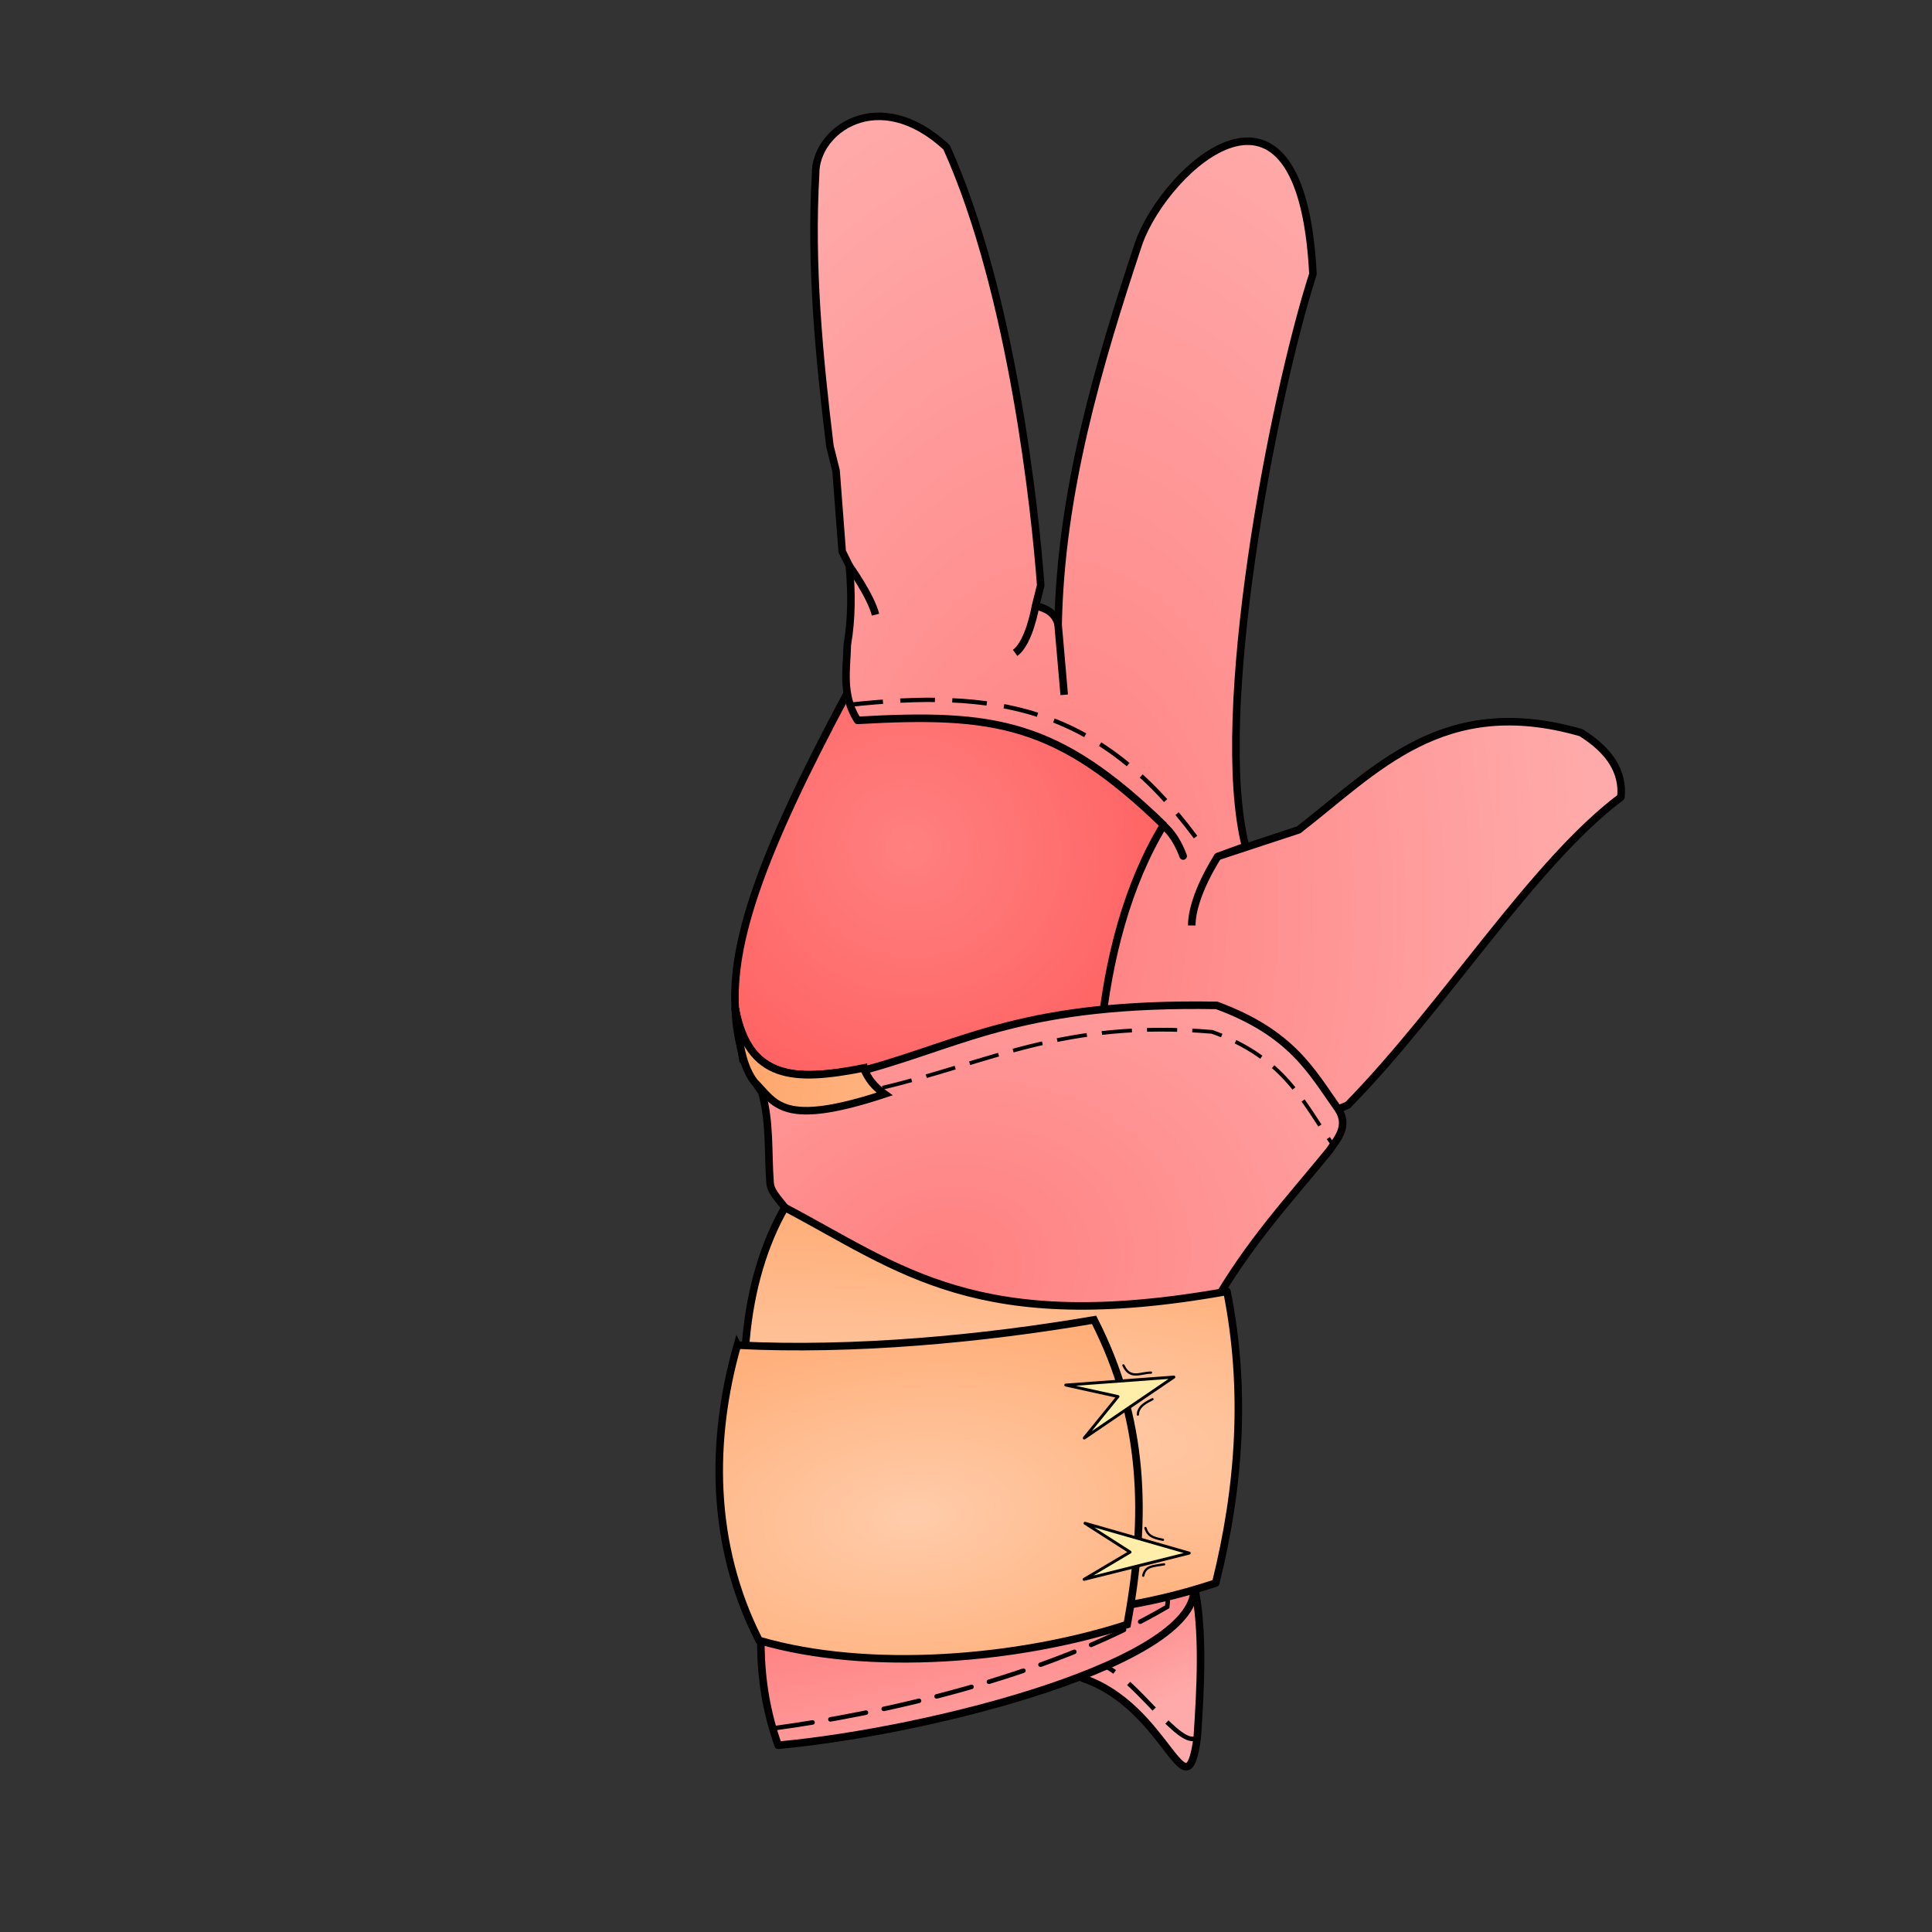 <svg cursor="default" version="1.1" viewBox="0 0 256 256" xmlns="http://www.w3.org/2000/svg" xmlns:xlink="http://www.w3.org/1999/xlink">
 <rect x="0" y="0" width="256" height="256" fill="#333333" stroke="none"/>
 <defs>
  <linearGradient id="innoGrad4">
   <stop stop-color="#ff8080" offset="0"/>
   <stop stop-color="#faa" offset="1"/>
  </linearGradient>
  <radialGradient id="radialGradient1532" cx="121.6" cy="198.57" r="28.306" gradientTransform="matrix(2.852 -.25 .138 1.575 -253.2 -81.492)" gradientUnits="userSpaceOnUse">
   <stop stop-color="#fca" offset="0"/>
   <stop stop-color="#f95" offset="1"/>
  </radialGradient>
  <radialGradient id="radialGradient1542" cx="131.22" cy="188.39" r="33.229" gradientTransform="matrix(5.558 .623 -.147 1.311 -571.33 -139.92)" gradientUnits="userSpaceOnUse">
   <stop stop-color="#fca" offset="0"/>
   <stop stop-color="#f95" offset="1"/>
  </radialGradient>
  <linearGradient id="linearGradient1552" x1="116.93" x2="78.17" y1="144.13" y2="140.33" gradientUnits="userSpaceOnUse">
   <stop stop-color="#ffb380" offset="0"/>
   <stop stop-color="#f95" offset="1"/>
  </linearGradient>
  <radialGradient id="radialGradient1562" cx="114.61" cy="110.82" r="31.038" gradientTransform="matrix(3.118 1.373 -1.309 2.972 -91.823 -374.55)" gradientUnits="userSpaceOnUse">
   <stop stop-color="#ff8080" offset="0"/>
   <stop stop-color="#ff2a2a" offset="1"/>
  </radialGradient>
  <radialGradient id="radialGradient1570" cx="140.05" cy="114.8" r="53.978" gradientTransform="matrix(1.318 .043 -.071 2.153 -36.815 -130.61)" gradientUnits="userSpaceOnUse" xlink:href="#innoGrad4"/>
  <radialGradient id="radialGradient1578" cx="125.24" cy="157.9" r="40.74" gradientTransform="matrix(1.898 -.298 .227 1.445 -148.33 -22.94)" gradientUnits="userSpaceOnUse">
   <stop stop-color="#ff8080" offset="0"/>
   <stop stop-color="#faa" offset="1"/>
  </radialGradient>
  <linearGradient id="linearGradient1602" x1="120.11" x2="126" y1="211.49" y2="238.61" gradientUnits="userSpaceOnUse" xlink:href="#innoGrad4"/>
  <linearGradient id="linearGradient1610" x1="147.97" x2="155.52" y1="208.8" y2="225.34" gradientUnits="userSpaceOnUse" xlink:href="#innoGrad4"/>
 </defs>
 <g stroke="#000">
  <g stroke-width="1px">
   <g stroke-linejoin="round">
    <path d="m143.46 222.37-2.847-10.305 17.601-2c1.352 5.989 0.822 14.113 0.432 20.17-1.499 10.807-3.878-4.071-15.186-7.864z" fill="url(#linearGradient1610)"/>
    <path d="m158.21 210.07c1.15 9.992-34.361 19.266-55.093 21.187-3.1-8.655-2.709-17.311-0.949-25.966l55.587 2.676z" fill="url(#linearGradient1602)"/>
    <path d="m97.424 133.63c-0.464-8.653 3.073-19.852 14.861-41.813l35.241-1.645 10.847 9.492-8.678 39.593-42.034 10.983-9.22-9.763z" fill="url(#radialGradient1562)"/>
   </g>
   <g>
    <path d="m174.92 147.93 3.661-1.492c12.88-13.15 24.56-32.092 36.203-40.814 0.328-3.37-1.526-6.195-5.288-8.542-18.329-5.286-27.169 4.955-37.424 12.881l-10.712 3.525 3.681-1.338c-4.419-17.425 3.596-59.249 8.932-75.851-1.564-30.56-19.477-14.066-23.054-4.167-5.522 16.573-10.363 33.246-10.712 50.576-0.44-1.59-1.651-2.1-2.983-2.441l0.678-2.712c-0.702-9.565-3.749-38.689-12.475-58.034-9.056-8.414-17.46-2.196-17.356 3.525-0.693 12.133 0.449 24.113 1.898 36.068l0.814 3.254 0.814 10.712 0.949 1.898c0.305 3.48 0.325 6.96-0.271 10.441-0.086 3.345-0.778 6.689 1.356 10.034 18.098-1.018 26.432 0.19 40.549 13.868-4.827 7.947-7.335 17.779-8.318 27.617z" fill="url(#radialGradient1570)" stroke-linecap="round" stroke-linejoin="round"/>
    <path d="m160.61 173.22c4.894-8.605 10.274-14.287 15.525-20.746 0.991-1.47 2.714-3.252 1.153-5.559-3.494-4.916-6.063-10.007-16.068-13.695-25.217-0.425-33.146 4.801-46.034 8.407-6.307 0.542-15.743 3.639-17.763-8 0.164 4.16 1.149 7.791 3.525 11.119 1.111 3.93 0.796 7.871 1.085 11.864 0.034 1.273 1.165 2.294 1.966 3.39l1.085 7.932 4.339 0.678 29.356 9.492z" fill="url(#radialGradient1578)" stroke-linejoin="round"/>
    <path d="m114.41 141.52c0.697 1.517 1.366 2.42 2.8 3.445-13.69 4.505-14.453 1.184-17.256-1.61-1.957-2.597-2.075-6.509-2.532-9.732 1.81 9.512 7.824 9.71 16.988 7.897z" fill="url(#linearGradient1552)"/>
   </g>
  </g>
  <g fill="none">
   <path d="m154.08 109.33c1.187 0.916 2.123 2.532 2.695 4.101" stroke-linecap="round" stroke-linejoin="round" stroke-width="1px"/>
   <g>
    <g stroke-width="1px">
     <path d="m140.2 82.712 0.814 9.356"/>
     <path d="m137.22 80.271s-0.814 4.881-2.712 6.237"/>
     <path d="m112.54 74.983s2.848 3.973 3.471 6.466"/>
    </g>
    <path d="m158.64 230.24c-2.292 1.538-7.684-7.254-12.339-9.559" stroke-dasharray="4.8, 2.4" stroke-width=".6"/>
   </g>
   <path d="m102.92 228.95c13.001-1.768 35.474-6.471 51.744-16.043 0.24-1.764-0.012-3.282-0.305-4.78" stroke-dasharray="4.8, 2.4" stroke-linecap="round" stroke-width=".6"/>
  </g>
  <g>
   <g>
    <path d="m162.58 171.12c-33.089 5.935-43.209-3.031-58.576-11.119-5.439 9.447-7.375 23.932-2.845 40.473 4.713 7.463 28.911 19.582 59.929 9.29 3.212-12.881 4.06-25.763 1.492-38.644z" fill="url(#radialGradient1542)" stroke-linejoin="round" stroke-width="1px"/>
    <g>
     <path d="m97.701 178.24c-3.495 12.306-3.679 26.284 2.876 39.119 14.561 4.267 34.479 2.557 48.779-2.103 2.682-14.485 2.326-27.193-4.387-40.371-14.751 2.523-31.757 4.127-47.268 3.356z" fill="url(#radialGradient1532)" stroke-width="1px"/>
     <path d="m116.93 144.13c14.116-3.301 23.973-9.033 43.669-7.406 9.654 3.443 12.051 9.341 15.876 14.756" fill="none" stroke-dasharray="4, 2" stroke-width=".5"/>
     <path d="m112.42 93.402c19.35-2.114 33.006 0.028 45.998 17.515" fill="none" stroke-dasharray="4.596, 2.298" stroke-width=".574"/>
    </g>
   </g>
   <path d="m148.14 185.05-6.92-1.522 14.323-1.061-11.873 8.08z" fill="#fea" stroke-linecap="round" stroke-linejoin="round" stroke-width=".387"/>
   <path d="m149.74 205.66-5.967-3.821 13.807 3.956-13.935 3.478z" fill="#fea" stroke-linecap="round" stroke-linejoin="round" stroke-width=".387"/>
  </g>
  <g fill="none">
   <path d="m161.36 113.49s-3.443 5.207-3.443 9.138" stroke-width="1px"/>
   <g stroke-linecap="round" stroke-width=".3">
    <g stroke-linejoin="round">
     <path d="m148.86 180.92c0.887 1.952 2.337 0.936 3.655 0.959"/>
     <path d="m150.77 187.44c0.035-1.16 1.272-1.692 1.942-2.037"/>
     <path d="m154.1 204.03c-1.545-0.289-2.018-0.611-2.325-1.558"/>
    </g>
    <path d="m154.25 207.28c-1.641 0.269-2.49 0.245-2.768 1.51"/>
   </g>
  </g>
 </g>
</svg>
